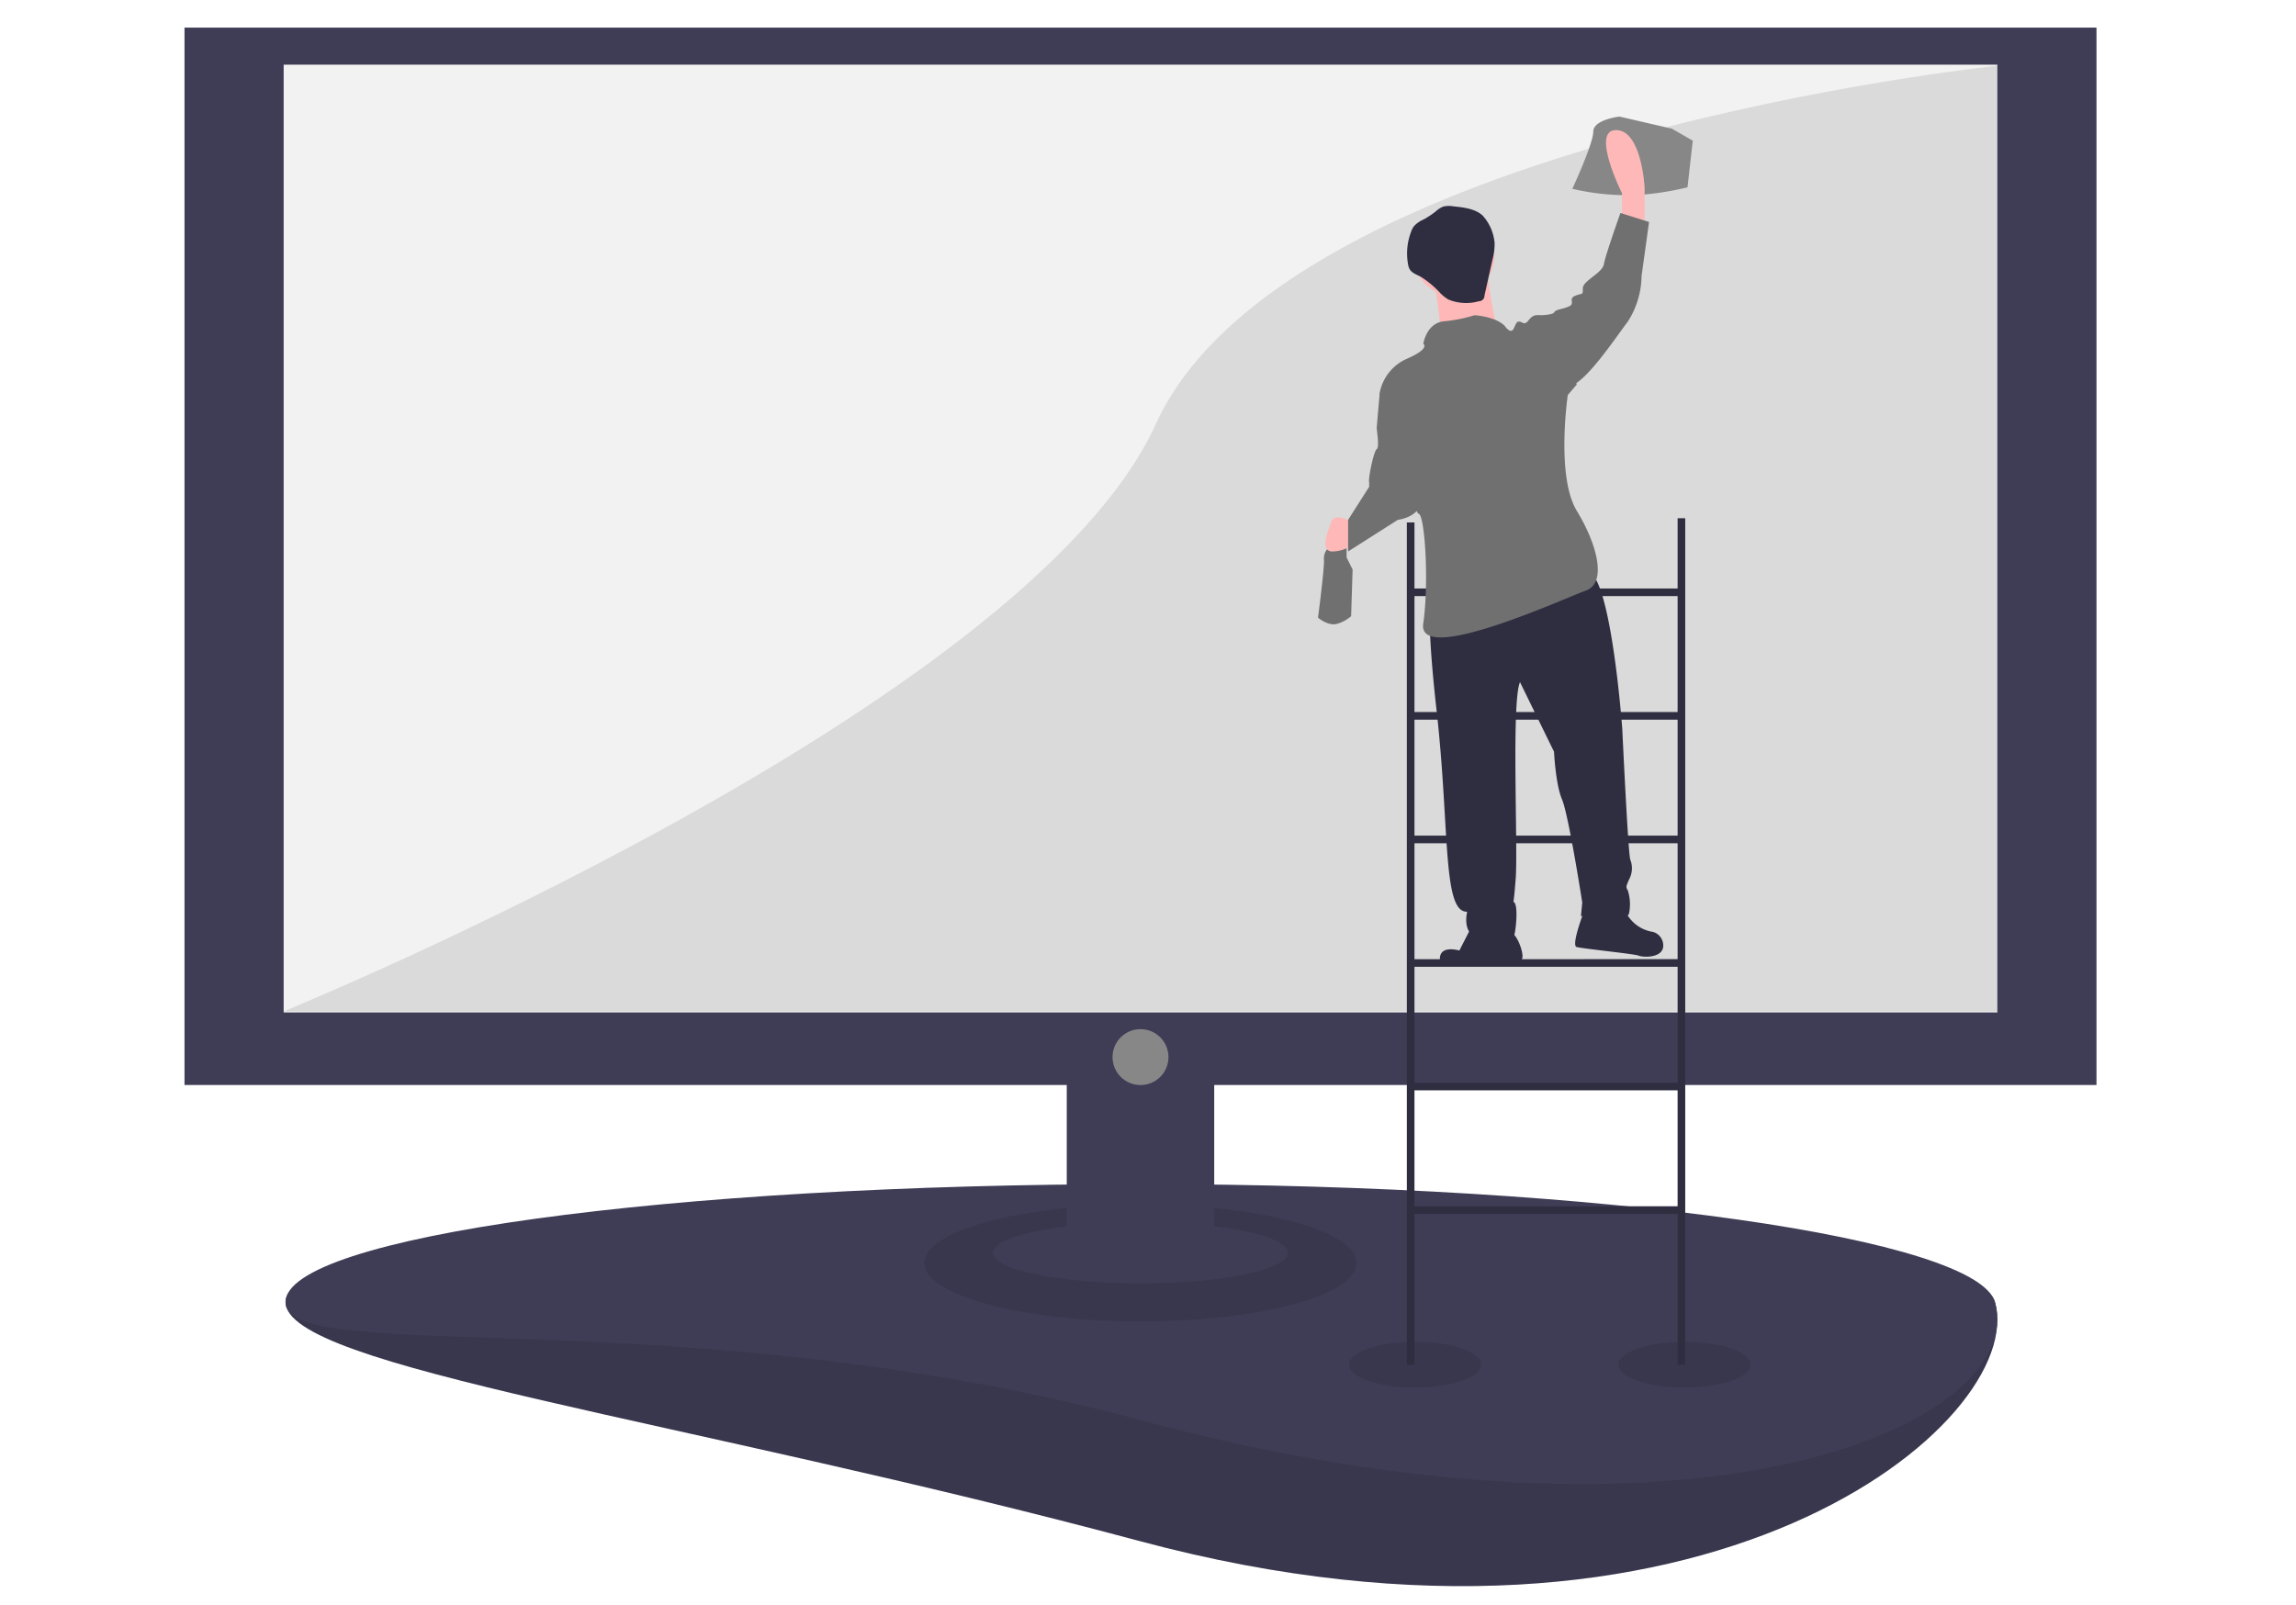 <svg xmlns="http://www.w3.org/2000/svg" xmlns:xlink="http://www.w3.org/1999/xlink" width="306" height="214" viewBox="0 0 306 214">
  <defs>
    <style>
      .cls-1 {
        clip-path: url(#clip-ServiceUnavilable-lite);
      }

      .cls-2 {
        fill: #3f3d56;
      }

      .cls-3 {
        opacity: 0.1;
      }

      .cls-4 {
        fill: #f2f2f2;
      }

      .cls-5 {
        fill: #2f2e41;
      }

      .cls-6 {
        fill: #707070;
      }

      .cls-7 {
        fill: #878787;
      }

      .cls-8 {
        fill: #ffb8b8;
      }

      .cls-9 {
        fill: rgba(255,255,255,0);
      }
    </style>
    <clipPath id="clip-ServiceUnavilable-lite">
      <rect width="306" height="214"/>
    </clipPath>
  </defs>
  <g id="ServiceUnavilable-lite" class="cls-1">
    <rect class="cls-9" width="306" height="214"/>
    <g id="Group_63" data-name="Group 63" transform="translate(24.59 3.68)">
      <path id="Path_98" data-name="Path 98" class="cls-2" d="M491.565,637.494c4.457,15.865-38.44,52.113-113.911,31.878-60.765-16.292-113.911-23.193-113.911-31.878s51,.425,113.911.425S489.216,629.132,491.565,637.494Z" transform="translate(-250.276 -467.598)"/>
      <path id="Path_99" data-name="Path 99" class="cls-3" d="M491.565,637.494c4.457,15.865-38.44,52.113-113.911,31.878-60.765-16.292-113.911-23.193-113.911-31.878s51,.425,113.911.425S489.216,629.132,491.565,637.494Z" transform="translate(-250.276 -467.598)"/>
      <path id="Path_100" data-name="Path 100" class="cls-2" d="M491.565,614.132c4.457,15.865-38.44,35.961-113.911,15.726-60.765-16.292-113.911-7.041-113.911-15.726s51-15.727,113.911-15.727S489.216,605.77,491.565,614.132Z" transform="translate(-250.276 -444.237)"/>
      <ellipse id="Ellipse_21" data-name="Ellipse 21" class="cls-3" cx="8.81" cy="3.05" rx="8.81" ry="3.05" transform="translate(155.196 175.189)"/>
      <ellipse id="Ellipse_22" data-name="Ellipse 22" class="cls-3" cx="8.81" cy="3.05" rx="8.81" ry="3.05" transform="translate(191.115 175.189)"/>
      <ellipse id="Ellipse_23" data-name="Ellipse 23" class="cls-3" cx="28.803" cy="7.794" rx="28.803" ry="7.794" transform="translate(98.607 156.891)"/>
      <path id="Path_101" data-name="Path 101" class="cls-2" d="M478.82,284.4V143.44H224V284.4H341.583v18.844c-5.873.7-9.827,2.016-9.827,3.521,0,2.246,8.8,4.066,19.654,4.066s19.654-1.821,19.654-4.066c0-1.5-3.954-2.818-9.827-3.521V284.4Z" transform="translate(-224 -143.44)"/>
      <rect id="Rectangle_46" data-name="Rectangle 46" class="cls-4" width="228.389" height="126.343" transform="translate(13.215 4.939)"/>
      <path id="Path_102" data-name="Path 102" class="cls-3" d="M491.389,158.44s-94.88,9.827-112.162,47.779S263,284.495,263,284.495H491.389Z" transform="translate(-249.785 -153.357)"/>
      <path id="Path_103" data-name="Path 103" class="cls-5" d="M740.84,336.44v9.369H705.771v-8.8h-1.017V449.279h1.017v-20.1H740.84v20.1h1.017V336.44Zm0,10.385V362.28H705.771V346.825Zm-35.069,48.4V379.768H740.84v15.454Zm35.069,1.017v15.454H705.771V396.238Zm-35.069-17.487V363.3H740.84v15.455Zm0,49.413V412.709H740.84v15.455Z" transform="translate(-541.847 -271.04)"/>
      <path id="Path_104" data-name="Path 104" class="cls-6" d="M671.6,343.023v1.4a2.006,2.006,0,0,0-1,2.006c0,1.6-.8,7.623-.8,7.623s1.4,1.2,2.608.8a4.9,4.9,0,0,0,1.805-1l.2-6.219-.8-1.6v-2.809Z" transform="translate(-518.733 -275.392)"/>
      <path id="Path_105" data-name="Path 105" class="cls-7" d="M776.125,178.44s-3.489.4-3.489,2.006-2.791,7.623-2.791,7.623a31.977,31.977,0,0,0,9.071.8,38.614,38.614,0,0,0,6.28-1l.7-6.219-2.791-1.6Z" transform="translate(-584.882 -166.58)"/>
      <path id="Path_106" data-name="Path 106" class="cls-8" d="M785.217,196v-3.812s-4.213-8.426-.8-8.426,3.812,7.623,3.812,7.623v5.417Z" transform="translate(-593.633 -170.102)"/>
      <path id="Path_107" data-name="Path 107" class="cls-8" d="M676.146,336.651s-2.207-1.2-2.608,0-1.6,3.812,0,4.012a4.872,4.872,0,0,0,3.21-1.2Z" transform="translate(-520.673 -270.826)"/>
      <path id="Path_108" data-name="Path 108" class="cls-5" d="M714.077,358.405s-1.208,1.6.545,17.16.743,26.9,4.07,26.742c0,0-.868,3.375,1.959,3.5s4.119.321,4.339-.459.565-4.387-.2-4.351c0,0,.048,1.024.368-3.1s-.587-23.57.573-26.189l4.537,9.278s.2,4.351,1.067,6.363,2.693,13.725,2.693,13.725l-.172,1.8s6.19.737,6.4-.3a6.154,6.154,0,0,0-.143-3.071c-.28-.5-.28-.5.184-1.548a3.1,3.1,0,0,0,.136-2.571c-.292-.756-1.068-17.392-1.068-17.392s-1.456-20.2-4.575-21.075S714.077,358.405,714.077,358.405Z" transform="translate(-547.743 -284.454)"/>
      <path id="Path_109" data-name="Path 109" class="cls-5" d="M722.231,495.659l-1.88,3.679s-3.253-1-2.476,1.911a51.2,51.2,0,0,0,9.336-.564s1.3.452,1.524-.328-.8-3.425-1.569-3.389A37.134,37.134,0,0,1,722.231,495.659Z" transform="translate(-550.443 -376.307)"/>
      <path id="Path_110" data-name="Path 110" class="cls-5" d="M772.2,488.412s-1.832,4.7-1.053,4.923,7.738.921,8.262,1.153,3.1.368,3.279-1.179a1.884,1.884,0,0,0-1.375-1.988,4.836,4.836,0,0,1-3.727-2.9C776.7,485.893,772.2,488.412,772.2,488.412Z" transform="translate(-585.615 -370.776)"/>
      <circle id="Ellipse_24" data-name="Ellipse 24" class="cls-8" cx="5.359" cy="5.359" r="5.359" transform="translate(163.852 25.079)"/>
      <path id="Path_111" data-name="Path 111" class="cls-8" d="M715.033,237.97s1.41,7.333.846,8.743,7.9-.564,7.9-.564-1.692-7.333-1.41-9.025S715.033,237.97,715.033,237.97Z" transform="translate(-548.643 -204.993)"/>
      <path id="Path_112" data-name="Path 112" class="cls-5" d="M710.963,213.636a3.029,3.029,0,0,0-1.341.059,3.5,3.5,0,0,0-.953.625,11.147,11.147,0,0,1-1.629,1.079,3.8,3.8,0,0,0-1.267.888,2.7,2.7,0,0,0-.358.677,8.113,8.113,0,0,0-.427,4.416,2.03,2.03,0,0,0,.188.606c.293.54.941.753,1.486,1.036a12.7,12.7,0,0,1,2.67,2.243,5.218,5.218,0,0,0,1.055.813,6.262,6.262,0,0,0,4.053.212.73.73,0,0,0,.729-.737l1.074-4.829a7.879,7.879,0,0,0,.275-2.2,6.25,6.25,0,0,0-1.57-3.629C713.946,213.929,712.273,213.775,710.963,213.636Z" transform="translate(-541.916 -189.817)"/>
      <path id="Path_113" data-name="Path 113" class="cls-6" d="M699.884,260.365s.4-2.809,2.809-3.009a19.847,19.847,0,0,0,4.012-.8c.2,0,2.809.2,4.012,1.4,0,0,.8,1.2,1.2.4s.4-1.2,1.2-.8.8-1.2,2.207-1,5.015,9.228,5.015,9.228l-1.2,1.4s-1.6,10.833,1.2,15.447,4.012,9.629,1.2,10.632-22.469,10.031-21.666,4.413.2-14.444-.6-14.645-5.216-16.049-5.216-16.049a6.231,6.231,0,0,1,3.611-4.614C700.887,260.967,699.884,260.365,699.884,260.365Z" transform="translate(-534.781 -218.212)"/>
      <path id="Path_114" data-name="Path 114" class="cls-6" d="M753.86,230.773l1-.8s1.806,0,2.006-.4,1.2-.4,2.006-.8-.2-1,.8-1.4,1,0,1-1,2.608-2.006,2.809-3.21,2.207-6.821,2.207-6.821l3.812,1.2-1,7.222a11.485,11.485,0,0,1-1.805,6.018c-1.805,2.407-5.818,8.426-7.824,8.626S753.86,230.773,753.86,230.773Z" transform="translate(-574.313 -191.63)"/>
      <path id="Path_115" data-name="Path 115" class="cls-6" d="M687.05,284.412l-1.2,1s-.4,4.413-.4,4.614.4,2.608,0,2.809-1.2,4.213-1,4.413h0v.6l-2.809,4.413v4.213l6.62-4.213s3.812-.4,3.21-3.812S687.05,284.412,687.05,284.412Z" transform="translate(-526.561 -236.642)"/>
      <circle id="Ellipse_25" data-name="Ellipse 25" class="cls-7" cx="3.727" cy="3.727" r="3.727" transform="translate(123.683 133.51)"/>
    </g>
  </g>
</svg>
